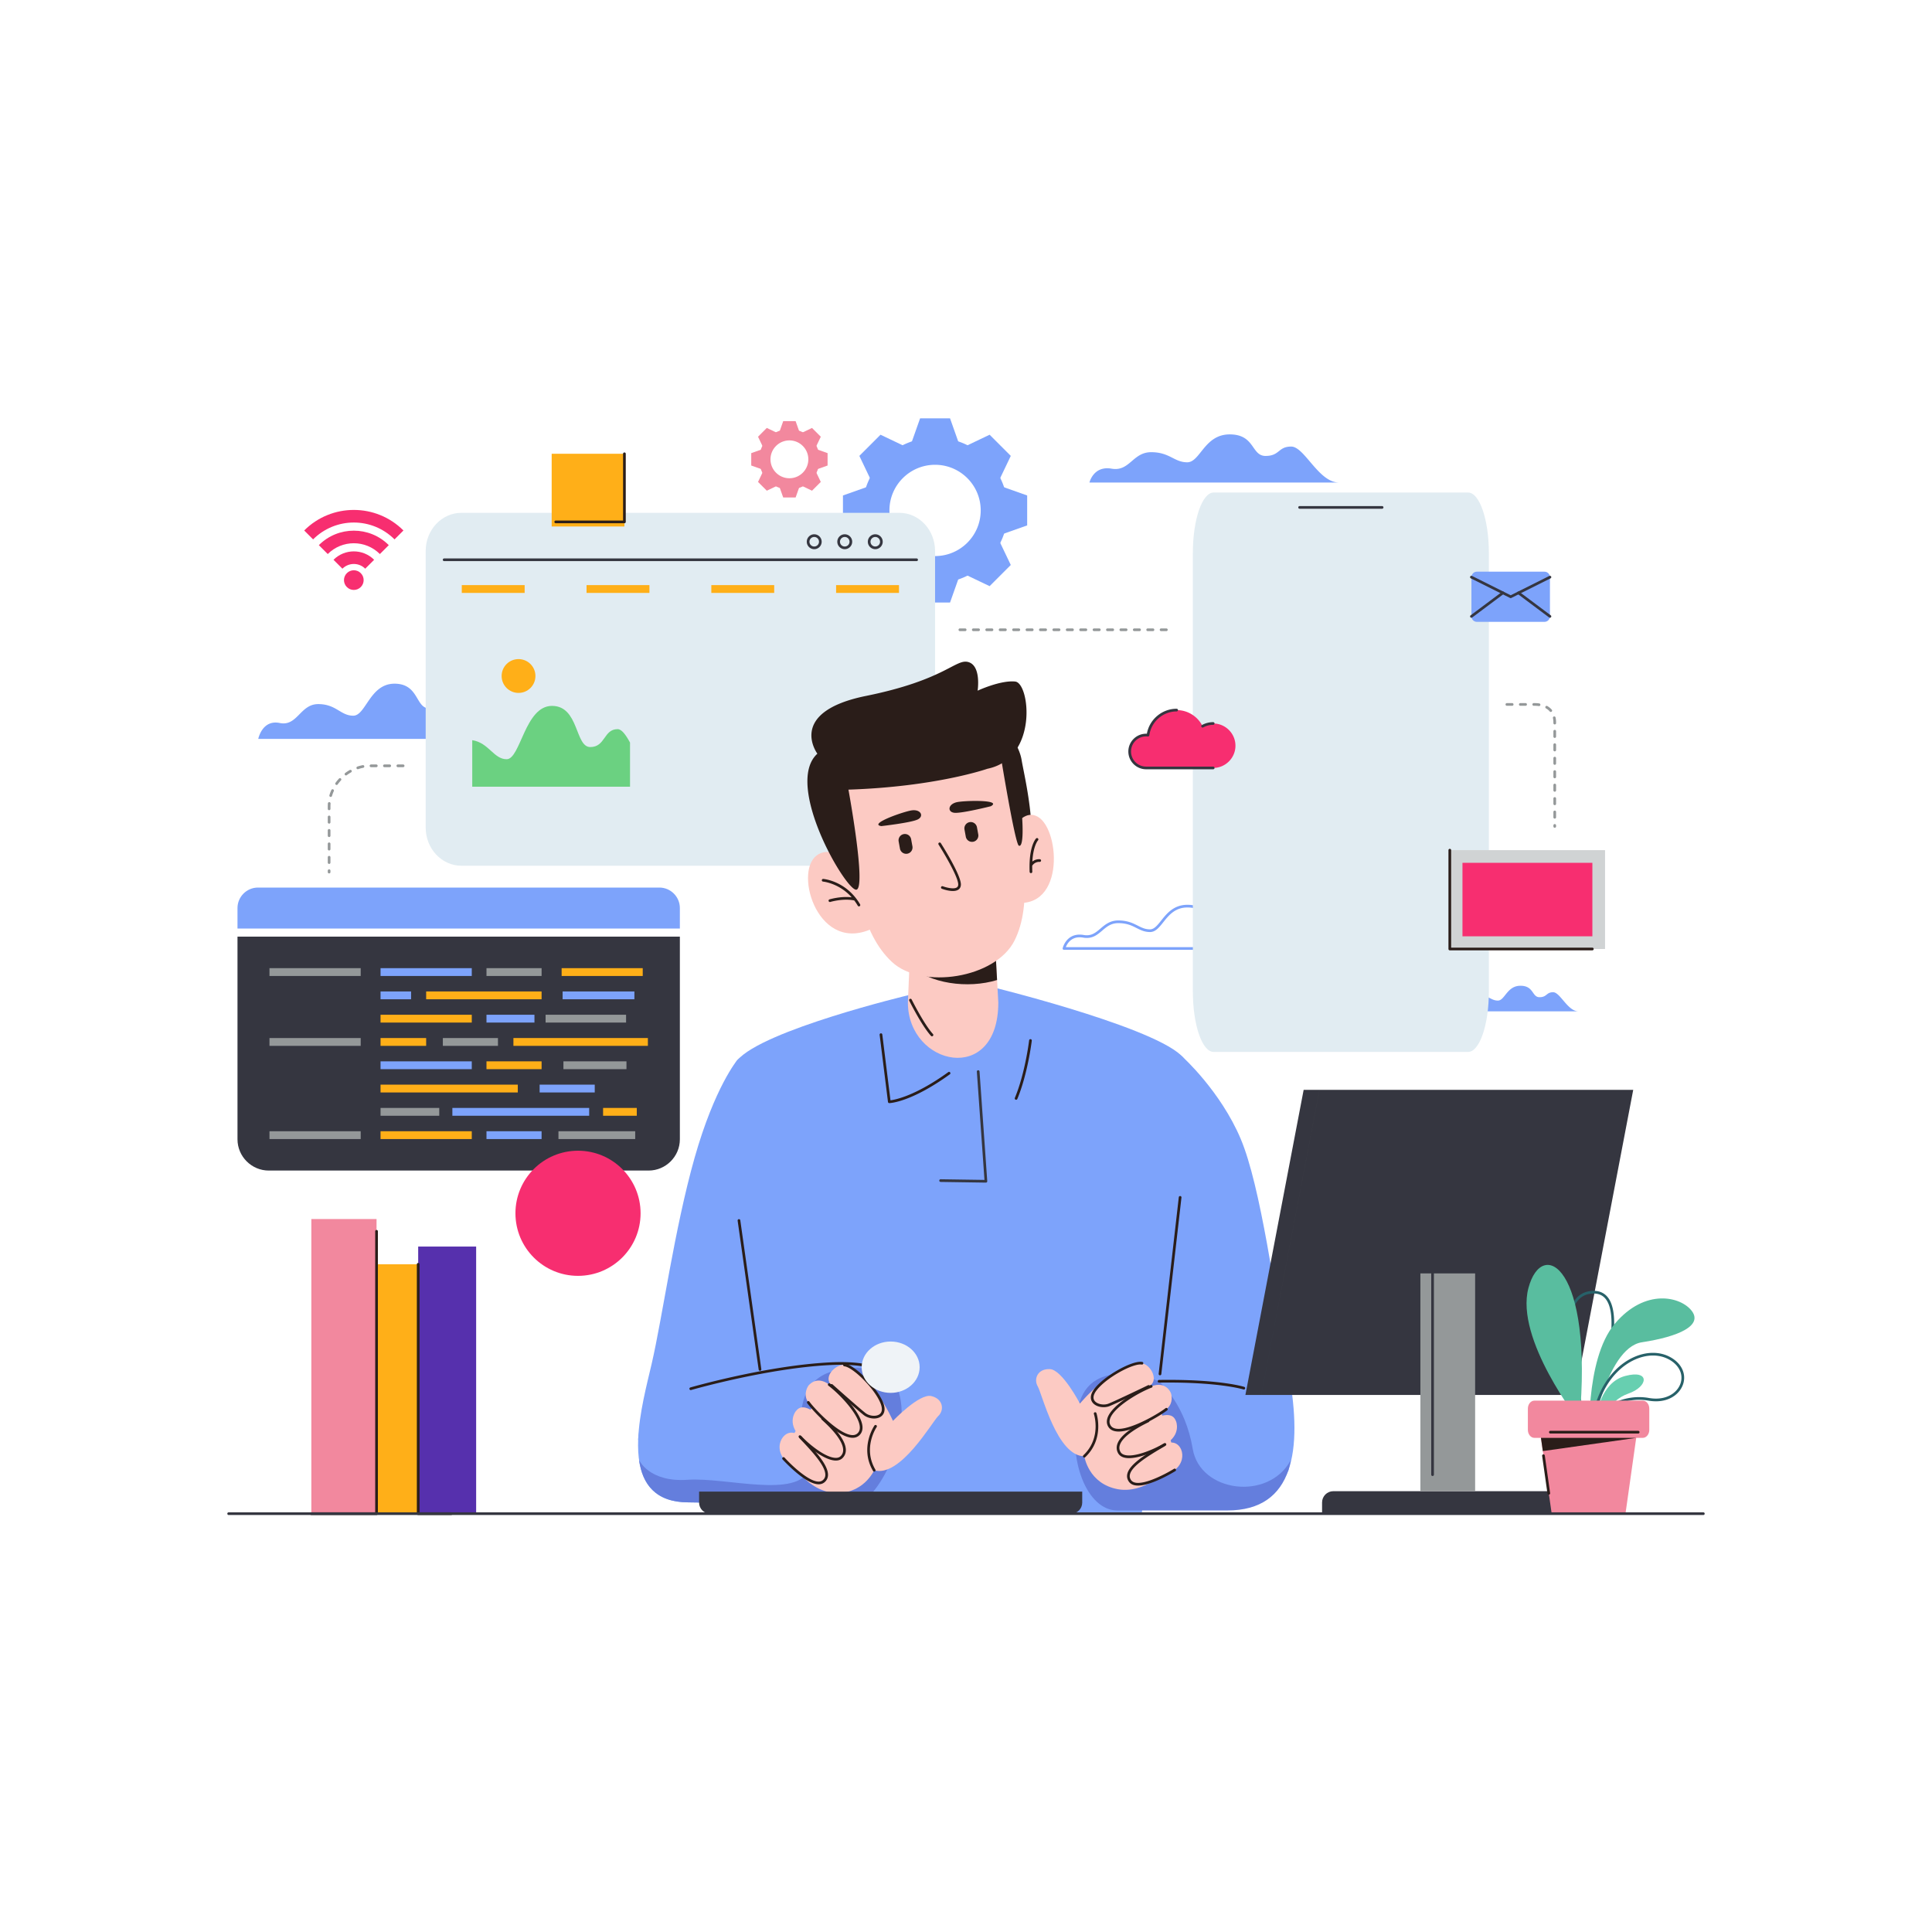 <svg xmlns="http://www.w3.org/2000/svg" xml:space="preserve" id="male-web-developer-doing-research-on-development" style="background-color:transparent" viewBox="0 0 3000 3000"><path fill="none" d="M0 0h3000v3000H0z"/><path fill="#7DA3FB" d="M1993.16 1474.904h-341.02a2.087 2.087 0 0 1-2.029-2.567c.204-.861 5.254-21.084 26.331-21.084.001 0-.002 0 0 0 2.013 0 4.131.193 6.297.573 1.683.295 3.323.445 4.875.445 8.99 0 14.887-5.033 21.129-10.362 6.937-5.922 14.799-12.633 27.746-12.633 14.316 0 22.768 4.274 30.224 8.045 6.127 3.099 11.419 5.774 19.056 5.774 6.44 0 11.454-6.302 17.26-13.6 8.698-10.933 19.523-24.54 40.781-24.54 20.932 0 28.227 10.376 34.089 18.713 4.213 5.993 7.541 10.726 14.891 10.726 9.296 0 13.062-2.983 17.049-6.141 4.133-3.274 8.407-6.659 18.021-6.659 9.061 0 17.468 9.898 27.203 21.359 11.061 13.021 23.597 27.78 38.098 27.78a2.086 2.086 0 0 1-.001 4.171m-338.157-4.17h323.384c-9.909-5.546-18.567-15.738-26.502-25.081-8.688-10.228-16.895-19.889-24.025-19.889-8.162 0-11.531 2.668-15.432 5.757-4.167 3.301-8.891 7.042-19.638 7.042-9.516 0-13.783-6.07-18.302-12.498-5.584-7.941-11.912-16.942-30.678-16.942-19.247 0-28.954 12.201-37.518 22.966-6.478 8.142-12.072 15.173-20.523 15.173-8.631 0-14.608-3.023-20.938-6.223-7.384-3.734-15.02-7.596-28.342-7.596-11.41 0-18.03 5.651-25.038 11.635-6.543 5.585-13.309 11.361-23.837 11.361-1.793 0-3.676-.171-5.596-.508a32.5 32.5 0 0 0-5.576-.51c-13.845.002-19.516 10.353-21.439 15.313M401.02 1147.36s6.021-30.36 33.37-24.69c27.36 5.67 31.7-29.36 59.721-29.36 28.029 0 34.7 18.021 54.38 18.021s25.689-49.71 64.06-49.71c38.36 0 32.36 38.36 54.04 38.36 21.69 0 18.69-16.681 38.7-16.681 20.021 0 41.25 64.061 72.07 64.061zm1290.669-398.1s6.19-26.46 34.36-21.52c28.17 4.939 32.64-25.59 61.49-25.59 28.86 0 35.72 15.699 55.989 15.699 20.271 0 26.451-43.33 65.961-43.33 39.5 0 33.319 33.45 55.649 33.45 22.32 0 19.24-14.54 39.851-14.54 20.609 0 42.459 55.83 74.189 55.83zm553.561 821.13s3.29-14.069 18.25-11.439c14.97 2.63 17.34-13.6 32.67-13.6s18.98 8.35 29.75 8.35 14.061-23.021 35.04-23.021c20.99 0 17.71 17.761 29.57 17.761s10.22-7.721 21.17-7.721 22.569 29.67 39.42 29.67zm-793.28-890.85c-31.22 0-59.479 12.66-79.939 33.12-20.47 20.46-33.12 48.72-33.12 79.939 0 31.221 12.65 59.48 33.12 79.94 20.46 20.47 48.72 33.12 79.939 33.12s59.48-12.65 79.94-33.12c20.46-20.46 33.119-48.72 33.119-79.94s-12.659-59.479-33.119-79.939-48.721-33.12-79.94-33.12m-50.111 62.95c12.82-12.83 30.541-20.761 50.11-20.761 19.57 0 37.29 7.931 50.11 20.761 12.83 12.819 20.76 30.54 20.76 50.109s-7.93 37.29-20.76 50.11c-12.82 12.83-30.54 20.76-50.11 20.76-19.569 0-37.29-7.93-50.11-20.76-12.829-12.82-20.76-30.54-20.76-50.11.001-19.569 7.931-37.289 20.76-50.109"/><path fill="#7DA3FB" d="M1451.97 649.57h23.24l19.64 55.52h-85.76l19.64-55.52zm0 286.06h23.24l19.64-55.51h-85.76l19.64 55.51z"/><path fill="#7DA3FB" d="m1553.1 691.47 16.44 16.43-25.37 53.14-60.64-60.64 53.14-25.37zm-202.27 202.259 16.44 16.441 53.14-25.37-60.64-60.64-25.37 53.14zm0-202.259 16.44-16.44 53.14 25.37-60.64 60.64-25.37-53.14zm202.27 202.259 16.44-16.429-25.37-53.14-60.64 60.64 53.14 25.37z"/><path fill="#7DA3FB" d="M1308.939 792.6v-23.24l55.511-19.64v85.759l-55.511-19.639zm286.051 0v-23.24l-55.51-19.64v85.759l55.51-19.639z"/><path fill="#F72E70" d="M538.61 889.979c5.96-5.96 15.63-5.96 21.6 0 5.96 5.971 5.96 15.641 0 21.601-5.97 5.97-15.64 5.97-21.6 0-5.97-5.96-5.97-15.63 0-21.601m-66.25-66.25c21.27-21.27 49.159-31.909 77.05-31.909 27.88 0 55.77 10.64 77.05 31.909l-13.83 13.83c-17.46-17.46-40.34-26.189-63.22-26.189s-45.771 8.729-63.23 26.189zm45.51 45.511c8.71-8.71 20.12-13.061 31.54-13.061 11.41 0 22.83 4.351 31.54 13.061l-13.83 13.83c-4.89-4.891-11.3-7.341-17.71-7.341s-12.82 2.45-17.721 7.341zm-22.76-22.75C510.1 831.5 529.76 824 549.41 824s39.3 7.5 54.29 22.49l-13.82 13.819c-11.18-11.17-25.83-16.76-40.47-16.76-14.65 0-29.301 5.59-40.471 16.76z"/><path fill="#F2889E" d="M1225.8 666.38c-12.939 0-24.66 5.25-33.14 13.73-8.48 8.479-13.72 20.189-13.72 33.13 0 12.939 5.239 24.649 13.72 33.13 8.479 8.479 20.2 13.729 33.14 13.729 12.931 0 24.65-5.25 33.13-13.729 8.48-8.48 13.721-20.19 13.721-33.13s-5.24-24.65-13.721-33.13-20.2-13.73-33.13-13.73m-20.77 26.09a29.27 29.27 0 0 1 20.77-8.6c8.11 0 15.45 3.29 20.761 8.6a29.27 29.27 0 0 1 8.609 20.771c0 8.109-3.29 15.45-8.609 20.77-5.311 5.311-12.65 8.601-20.761 8.601-8.12 0-15.46-3.29-20.77-8.601-5.32-5.319-8.61-12.659-8.61-20.77s3.29-15.461 8.61-20.771"/><path fill="#F2889E" d="M1225.8 653.96h9.63l8.14 23.01h-35.55l8.14-23.01zm0 118.55h9.63l8.14-23h-35.55l8.14 23z"/><path fill="#F2889E" d="m1267.71 671.32 6.81 6.82-10.51 22.02-25.14-25.13 22.03-10.52zm-83.83 83.83 6.809 6.81 22.021-10.51-25.13-25.13-10.51 22.02zm0-83.83 6.809-6.81 22.021 10.52-25.13 25.13-10.51-22.02zm83.83 83.83 6.81-6.81-10.51-22.02-25.14 25.13 22.03 10.51z"/><path fill="#F2889E" d="M1166.52 713.24v-9.63l23.01-8.14v35.54l-23.01-8.14zm118.55 0v-9.63l-23.009-8.14v35.54l23.009-8.14z"/><path fill="#949899" d="M511.05 1356.245a2.086 2.086 0 0 1-2.085-2.085v-2.208a2.086 2.086 0 0 1 4.17 0v2.208a2.085 2.085 0 0 1-2.085 2.085m0-14.744a2.086 2.086 0 0 1-2.085-2.085v-8.345a2.086 2.086 0 0 1 4.17 0v8.345a2.085 2.085 0 0 1-2.085 2.085m0-20.866a2.086 2.086 0 0 1-2.085-2.085v-8.342a2.086 2.086 0 0 1 4.17 0v8.342a2.086 2.086 0 0 1-2.085 2.085m0-20.859a2.086 2.086 0 0 1-2.085-2.085v-8.342a2.086 2.086 0 0 1 4.17 0v8.342a2.086 2.086 0 0 1-2.085 2.085m0-20.855a2.086 2.086 0 0 1-2.085-2.085v-8.342a2.086 2.086 0 0 1 4.17 0v8.342a2.085 2.085 0 0 1-2.085 2.085m0-20.862a2.086 2.086 0 0 1-2.085-2.085v-3.694c0-1.601.063-3.216.188-4.799a2.085 2.085 0 1 1 4.157.325 58 58 0 0 0-.175 4.475v3.693a2.086 2.086 0 0 1-2.085 2.085m2.463-20.59a2.085 2.085 0 0 1-1.999-2.68 63 63 0 0 1 3.015-8.061 2.085 2.085 0 0 1 3.797 1.723 59 59 0 0 0-2.815 7.526 2.09 2.09 0 0 1-1.998 1.492m9.167-18.591a2.085 2.085 0 0 1-1.692-3.301 69 69 0 0 1 5.43-6.646 2.086 2.086 0 0 1 3.06 2.834 65 65 0 0 0-5.101 6.242 2.08 2.08 0 0 1-1.697.871m14.555-14.786a2.084 2.084 0 0 1-1.248-3.756 70 70 0 0 1 7.175-4.698 2.086 2.086 0 0 1 2.066 3.622 67 67 0 0 0-6.75 4.418c-.372.28-.809.414-1.243.414m18.337-9.69a2.086 2.086 0 0 1-.67-4.061 63 63 0 0 1 8.315-2.206 2.08 2.08 0 0 1 2.441 1.653 2.083 2.083 0 0 1-1.653 2.441 59 59 0 0 0-7.763 2.061 2 2 0 0 1-.67.112m70.478-3.157h-8.337a2.086 2.086 0 0 1 0-4.17h8.337a2.086 2.086 0 0 1 0 4.17m-20.842 0h-8.333a2.086 2.086 0 0 1 0-4.17h8.333a2.086 2.086 0 0 1 0 4.17m-20.836 0h-8.332a2.086 2.086 0 0 1 0-4.17h8.332a2.086 2.086 0 0 1 0 4.17m1226.838-211.25h-8.33a2.086 2.086 0 0 1 0-4.17h8.33a2.086 2.086 0 0 1 0 4.17m-20.83 0h-8.33a2.086 2.086 0 0 1 0-4.17h8.33a2.086 2.086 0 0 1 0 4.17m-20.83 0h-8.33a2.086 2.086 0 0 1 0-4.17h8.33a2.086 2.086 0 0 1 0 4.17m-20.83 0h-8.33a2.086 2.086 0 0 1 0-4.17h8.33a2.086 2.086 0 0 1 0 4.17m-20.83 0h-8.33a2.086 2.086 0 0 1 0-4.17h8.33a2.086 2.086 0 0 1 0 4.17m-20.83 0h-8.33a2.086 2.086 0 0 1 0-4.17h8.33a2.086 2.086 0 0 1 0 4.17m-20.831 0h-8.33a2.086 2.086 0 0 1 0-4.17h8.33a2.086 2.086 0 0 1 0 4.17m-20.83 0h-8.33a2.086 2.086 0 0 1 0-4.17h8.33a2.086 2.086 0 0 1 0 4.17m-20.83 0h-8.33a2.086 2.086 0 0 1 0-4.17h8.33a2.086 2.086 0 0 1 0 4.17m-20.83 0h-8.329a2.086 2.086 0 0 1 0-4.17h8.329a2.086 2.086 0 0 1 0 4.17m-20.829 0h-8.33a2.086 2.086 0 0 1 0-4.17h8.33a2.086 2.086 0 0 1 0 4.17m-20.83 0h-8.33a2.086 2.086 0 0 1 0-4.17h8.33a2.086 2.086 0 0 1 0 4.17m-20.83 0h-8.33a2.086 2.086 0 0 1 0-4.17h8.33a2.086 2.086 0 0 1 0 4.17m-20.83 0h-8.33a2.086 2.086 0 0 1 0-4.17h8.33a2.086 2.086 0 0 1 0 4.17m-20.83 0h-8.33a2.086 2.086 0 0 1 0-4.17h8.33a2.086 2.086 0 0 1 0 4.17m-20.83 0h-8.33a2.086 2.086 0 0 1 0-4.17h8.33a2.086 2.086 0 0 1 0 4.17m915.429 305.33a2.086 2.086 0 0 1-2.085-2.085v-1.603a2.086 2.086 0 0 1 4.17 0v1.603a2.084 2.084 0 0 1-2.085 2.085m0-14.169a2.086 2.086 0 0 1-2.085-2.085v-8.362a2.086 2.086 0 0 1 4.17 0v8.362a2.085 2.085 0 0 1-2.085 2.085m0-20.896a2.086 2.086 0 0 1-2.085-2.085v-8.354a2.086 2.086 0 0 1 4.17 0v8.354a2.085 2.085 0 0 1-2.085 2.085m0-20.887a2.086 2.086 0 0 1-2.085-2.085v-8.352a2.086 2.086 0 0 1 4.17 0v8.352a2.085 2.085 0 0 1-2.085 2.085m0-20.883a2.086 2.086 0 0 1-2.085-2.085v-8.362a2.086 2.086 0 0 1 4.17 0v8.362a2.085 2.085 0 0 1-2.085 2.085m0-20.894a2.086 2.086 0 0 1-2.085-2.085v-8.352a2.086 2.086 0 0 1 4.17 0v8.352a2.084 2.084 0 0 1-2.085 2.085m0-20.884a2.086 2.086 0 0 1-2.085-2.085v-8.354a2.086 2.086 0 0 1 4.17 0v8.354a2.085 2.085 0 0 1-2.085 2.085m0-20.889a2.086 2.086 0 0 1-2.085-2.085v-8.361a2.086 2.086 0 0 1 4.17 0v8.361a2.084 2.084 0 0 1-2.085 2.085m0-20.927a2.086 2.086 0 0 1-2.085-2.085v-.821c0-2.475-.241-4.834-.716-7.012a2.085 2.085 0 0 1 4.074-.888c.538 2.469.812 5.127.812 7.9v.821a2.084 2.084 0 0 1-2.085 2.085m-6.142-19.406a2.08 2.08 0 0 1-1.584-.728c-1.616-1.886-3.588-3.498-5.857-4.792a2.084 2.084 0 1 1 2.065-3.623c2.688 1.532 5.029 3.45 6.959 5.7a2.086 2.086 0 0 1-1.583 3.443m-18.218-9.082q-.147 0-.295-.021a47 47 0 0 0-6.595-.442h-1.42a2.086 2.086 0 0 1 0-4.17h1.42c2.498 0 4.913.163 7.179.483a2.083 2.083 0 0 1 1.772 2.356 2.084 2.084 0 0 1-2.061 1.794m-20.819-.463h-8.338a2.086 2.086 0 0 1 0-4.17h8.338a2.086 2.086 0 0 1 0 4.17m-20.85 0h-8.35a2.086 2.086 0 0 1 0-4.17h8.35a2.086 2.086 0 0 1 0 4.17"/><path fill="#E1ECF2" d="M1884.5 764.81h395.16c17.806 0 32.24 42.05 32.24 93.92v680.78c0 51.871-14.435 93.92-32.24 93.92H1884.5c-17.806 0-32.24-42.049-32.24-93.92V858.73c0-51.871 14.434-93.92 32.24-93.92"/><path fill="#353640" d="M2146.189 789.985h-128.22a2.086 2.086 0 0 1 0-4.17h128.22a2.086 2.086 0 0 1 0 4.17"/><path fill="none" d="M1907.79 897.35h348.58v348.58h-348.58z"/><path fill="#E1ECF2" d="M2235.95 1139.46v86.05h-307.74v-90.689c32.101 4.739 41.87 37.12 67.06 37.12 27.181 0 35.471-104.03 88.45-104.03 52.99 0 44.7 80.29 74.64 80.29 29.95 0 25.801-34.91 53.44-34.91 7.83-.001 15.79 10.759 24.15 26.169"/><circle cx="2018.5" cy="1009.62" r="32.97" fill="#E1ECF2"/><path fill="none" d="M1884.82 830.03h56.74v7.05h-56.74zm112.6 0h56.74v7.05h-56.74zm112.59 0h56.74v7.05h-56.74zm112.59 0h56.74v7.05h-56.74zm-314.81 456.8h348.58v12.46h-348.58zm0 36.29h348.58v12.46h-348.58zm0 36.3h348.58v12.46h-348.58zm0 36.3h348.58v12.46h-348.58zm0 36.29h348.58v12.46h-348.58zm0 36.3h229.25v12.461h-229.25zm0 36.3h174.29v12.46h-174.29z"/><path fill="#E1ECF2" d="M716.5 796.31h679.98c30.646 0 55.489 26.527 55.489 59.25v429.511c0 32.723-24.844 59.25-55.489 59.25H716.5c-30.646 0-55.49-26.527-55.49-59.25V855.56c0-32.723 24.844-59.25 55.49-59.25"/><path fill="#353640" d="M1423.37 871.305H689.61a2.086 2.086 0 0 1 0-4.17h733.76a2.086 2.086 0 0 1 0 4.17m-159.04-18.54c-6.377 0-11.565-5.188-11.565-11.564s5.188-11.565 11.565-11.565 11.564 5.188 11.564 11.565c.001 6.376-5.187 11.564-11.564 11.564m0-18.96c-4.078 0-7.396 3.318-7.396 7.396s3.318 7.395 7.396 7.395 7.395-3.317 7.395-7.395-3.318-7.396-7.395-7.396m47.4 18.96c-6.377 0-11.565-5.188-11.565-11.564s5.188-11.565 11.565-11.565 11.564 5.188 11.564 11.565c.001 6.376-5.187 11.564-11.564 11.564m0-18.96c-4.078 0-7.396 3.318-7.396 7.396s3.318 7.395 7.396 7.395 7.395-3.317 7.395-7.395-3.317-7.396-7.395-7.396m47.4 18.96c-6.376 0-11.564-5.188-11.564-11.564s5.188-11.565 11.564-11.565 11.564 5.188 11.564 11.565-5.188 11.564-11.564 11.564m0-18.96c-4.077 0-7.395 3.318-7.395 7.396s3.317 7.395 7.395 7.395 7.395-3.317 7.395-7.395c-.001-4.078-3.318-7.396-7.395-7.396"/><path fill="none" d="M717.04 960.31h277.51v277.511H717.04z"/><path fill="#6BD181" d="M978.3 1153.06v68.511h-245v-72.2c25.561 3.77 33.33 29.55 53.38 29.55 21.641 0 28.25-82.819 70.431-82.819s35.579 63.93 59.42 63.93c23.84 0 20.54-27.8 42.54-27.8 6.239-.002 12.569 8.558 19.229 20.828"/><circle cx="805.18" cy="1049.7" r="26.25" fill="#FFAF18"/><path fill="#FFAF18" d="M717.04 908.55h97.64v12.141h-97.64zm193.75 0h97.64v12.141h-97.64zm193.75 0h97.64v12.141h-97.64zm193.76 0h97.64v12.141h-97.64z"/><path fill="none" d="M1040.8 986.92h339.58v12.14H1040.8zm0 35.36h339.58v12.14H1040.8zm0 35.36h339.58v12.141H1040.8zm0 35.36h339.58v12.14H1040.8zm0 35.36h339.58v12.14H1040.8zm0 35.36h223.33v12.141H1040.8zm0 35.36h169.79v12.14H1040.8z"/><path fill="#353640" d="M417.34 1817.64h589.8c26.7 0 48.551-21.85 48.551-48.56v-314.65H368.78v314.65c0 26.71 21.85 48.56 48.56 48.56"/><path fill="#949899" d="M418.439 1503.35h141.66v12.141h-141.66z"/><path fill="#7DA3FB" d="M590.91 1503.35h141.66v12.141H590.91z"/><path fill="#949899" d="M755.41 1503.35h85.57v12.141h-85.57zm-336.971 108.52h141.66v12.14h-141.66zm0 144.71h141.66v12.14h-141.66z"/><path fill="#7DA3FB" d="M590.91 1539.521h47.42v12.14h-47.42z"/><path fill="#FFAF18" d="M590.91 1575.7h141.66v12.14H590.91zm0 36.17h70.83v12.14h-70.83z"/><path fill="#7DA3FB" d="M590.91 1648.05h141.66v12.141H590.91z"/><path fill="#FFAF18" d="M590.91 1684.229h213.109v12.141H590.91z"/><path fill="#949899" d="M590.91 1720.4h91.16v12.14h-91.16z"/><path fill="#FFAF18" d="M590.91 1756.58h141.66v12.14H590.91zm70.83-217.059h179.229v12.14H661.74z"/><path fill="#7DA3FB" d="M755.41 1575.7h74.479v12.14H755.41z"/><path fill="#949899" d="M687.66 1611.87h85.57v12.14h-85.57z"/><path fill="#FFAF18" d="M755.41 1648.05h85.57v12.141h-85.57z"/><path fill="#7DA3FB" d="M837.939 1684.229h85.57v12.141h-85.57zm-135.5 36.171h212.44v12.14h-212.44zm52.971 36.18h85.57v12.14h-85.57z"/><path fill="#FFAF18" d="M797.24 1611.87h208.79v12.14H797.24z"/><path fill="#949899" d="M867.17 1756.58h119.16v12.14H867.17z"/><path fill="#FFAF18" d="M936.48 1720.4h52.31v12.14h-52.31z"/><path fill="#949899" d="M874.89 1648.05h97.88v12.141h-97.88zm-27.71-72.35h124.99v12.14H847.18z"/><path fill="#7DA3FB" d="M873.61 1539.521h111.489v12.14H873.61z"/><path fill="#FFAF18" d="M872.1 1503.35h125.931v12.141H872.1z"/><path fill="#7DA3FB" d="M400.58 1378.2h623.31c17.49 0 31.801 14.31 31.801 31.8v31.8H368.78V1410c0-17.49 14.31-31.8 31.8-31.8"/><circle cx="897.53" cy="1883.98" r="97.16" fill="#F72E70"/><path fill="none" d="m852.35 1906.3-17.949-19.54 17.949-19.54h19.011l-18.04 19.54 18.04 19.54zm64.9-72.59-23.7 100.53h-14.58l23.69-100.53zm6.45 33.51h19.01l17.95 19.54-17.95 19.54H923.7l18.04-19.54z"/><path fill="none" d="M897.53 1974.385a2.086 2.086 0 0 1 0-4.17c9.752 0 19.322-1.613 28.443-4.794a2.085 2.085 0 1 1 1.373 3.937c-9.563 3.335-19.595 5.027-29.816 5.027m-37.051-8.119c-.293 0-.59-.063-.874-.193-31.886-14.753-52.49-46.976-52.49-82.092 0-33.416 18.316-63.981 47.801-79.769a2.084 2.084 0 0 1 2.822.854 2.083 2.083 0 0 1-.854 2.822c-28.127 15.061-45.6 44.218-45.6 76.093 0 33.497 19.654 64.234 50.071 78.307a2.087 2.087 0 0 1-.876 3.978m111.199-32.181a2.085 2.085 0 0 1-1.747-3.22c9.057-13.954 13.845-30.167 13.845-46.886 0-47.555-38.689-86.244-86.245-86.244a2.086 2.086 0 0 1 0-4.17c49.855 0 90.415 40.56 90.415 90.414 0 17.526-5.02 34.524-14.517 49.155-.4.616-1.069.951-1.751.951"/><path fill="#FFAF18" d="M856.64 704.59h112.95v112.95H856.64z"/><path fill="#2A1D19" d="M969.59 812.495H862.88a2.086 2.086 0 0 1 0-4.17h104.625V704.59a2.086 2.086 0 0 1 4.17 0v105.82a2.085 2.085 0 0 1-2.085 2.085"/><path fill="none" d="m888.99 744.09 20.39 20.389 34.1-34.099 10.06 10.07-34.09 34.1-10.07 10.06-10.06-10.06-20.39-20.39z"/><path fill="#D0D3D4" d="M2251.24 1320.1h241.08v153.49h-241.08z"/><path fill="#F72E70" d="M2270.92 1339.79h201.71v114.11h-201.71z"/><path fill="none" d="m2342.17 1359.64 64.44 37.2-64.44 37.21z"/><path fill="#2A1D19" d="M2472.63 1475.675h-221.39a2.086 2.086 0 0 1-2.085-2.085V1320.1a2.086 2.086 0 0 1 4.17 0v151.405h219.305a2.086 2.086 0 0 1 0 4.17"/><path fill="#F72E70" d="M1782.22 1192.45h101.67c18.98 0 34.511-15.53 34.511-34.51 0-18.99-15.53-34.521-34.511-34.521a34.14 34.14 0 0 0-16.5 4.229c-7.37-14.8-22.67-25.029-40.25-25.029-22.68 0-41.569 17.029-44.51 38.939-.96-.109-1.94-.17-2.931-.17-14.039 0-25.529 11.49-25.529 25.53 0 14.05 11.49 25.53 25.529 25.53h2.521z"/><path fill="#353640" d="M1883.89 1194.535H1779.7c-15.228 0-27.615-12.388-27.615-27.615s12.388-27.615 27.615-27.615q.577 0 1.167.025c3.946-22.252 23.499-38.795 46.273-38.795a2.086 2.086 0 0 1 0 4.17c-21.356 0-39.604 15.963-42.444 37.132a2.094 2.094 0 0 1-2.303 1.794 24 24 0 0 0-2.693-.157c-12.928 0-23.445 10.518-23.445 23.445s10.518 23.445 23.445 23.445h104.189a2.086 2.086 0 0 1 .001 4.171m-16.498-64.8a2.086 2.086 0 0 1-1.007-3.913 36.43 36.43 0 0 1 17.505-4.487 2.086 2.086 0 0 1 0 4.17 32.25 32.25 0 0 0-15.495 3.972c-.32.175-.664.258-1.003.258"/><path fill="#7DA3FB" d="M2293.3 887.71h104.98c4.659 0 8.47 3.811 8.47 8.47v60.96c0 4.66-3.811 8.471-8.47 8.471H2293.3c-4.659 0-8.47-3.811-8.47-8.471v-60.96c0-4.659 3.811-8.47 8.47-8.47"/><path fill="#353640" d="M2345.79 928.745c-.319 0-.639-.073-.933-.22l-60.96-30.48a2.085 2.085 0 1 1 1.865-3.729l60.027 30.014 60.027-30.014a2.084 2.084 0 1 1 1.865 3.729l-60.96 30.48c-.292.147-.612.22-.931.22"/><path fill="#353640" d="M2284.832 959.225a2.085 2.085 0 0 1-1.251-3.754l48.85-36.529a2.084 2.084 0 1 1 2.498 3.339l-48.85 36.529a2.1 2.1 0 0 1-1.247.415m121.916 0c-.434 0-.872-.135-1.247-.415l-48.85-36.529a2.085 2.085 0 0 1 2.498-3.339l48.85 36.529a2.085 2.085 0 0 1-1.251 3.754"/><path fill="#F2889E" d="M483.45 1892.92H584.7v457.5H483.45z"/><path fill="none" d="M497.2 2328.765a2.086 2.086 0 0 1-2.085-2.085v-410.01a2.086 2.086 0 0 1 4.17 0v410.01a2.085 2.085 0 0 1-2.085 2.085"/><path fill="#FFAF18" d="M584.7 1963.15h64.66v387.27H584.7z"/><path fill="none" d="M599.36 2331.375a2.086 2.086 0 0 1-2.085-2.085v-345a2.086 2.086 0 0 1 4.17 0v345a2.085 2.085 0 0 1-2.085 2.085"/><path fill="#5630AD" d="M649.36 1935.65h90v414.779h-90z"/><path fill="none" d="M669.76 2329.875a2.086 2.086 0 0 1-2.085-2.085v-369.5a2.086 2.086 0 0 1 4.17 0v369.5a2.086 2.086 0 0 1-2.085 2.085"/><path fill="#2A1D19" d="M584.7 2352.515H483.45a2.086 2.086 0 0 1 0-4.17h99.165V1911.9a2.086 2.086 0 0 1 4.17 0v438.529a2.085 2.085 0 0 1-2.085 2.086m115.91 0h-51.25a2.086 2.086 0 0 1-2.085-2.085v-387.28a2.086 2.086 0 0 1 4.17 0v385.194h49.165a2.086 2.086 0 0 1 0 4.171"/><path fill="#7DA3FB" d="M1144.98 1645.88s-35.141 41.66-66.391 151.82c-31.25 110.17-50 248.13-66.66 319.89-7.3 31.43-19.399 76.63-20.97 117.5 21.74 149.06 179.92 77.59 198.58-102.851 0 0 28.13-140.989 46.88-261.27 18.751-120.269-19.789-285.019-91.439-225.089m691.61-4.54s58.689 53.061 89.94 127.021 53.13 240.619 75 364.58c10.68 60.529 12.17 112.609-.87 150.069-40.301 91.94-235.6 40.22-200.87-138.18 0 0-5.55-180.12-20.13-334.29-14.59-154.17 12.44-207 56.93-169.2"/><path fill="#7DA3FB" d="M1410.25 1545.38s-225.689 54.01-265.27 100.891c-39.591 46.869 15.619 314.569 65.619 702.069h562.51s90.621-655.21 67.711-701.04c-22.92-45.83-291.851-112.49-291.851-112.49z"/><path fill="#353640" d="M1530.92 1836.355h-.031l-70.311-1.051a2.085 2.085 0 0 1 .03-4.17h.032l68.04 1.017-11.821-168.055a2.086 2.086 0 0 1 1.934-2.227c1.151-.066 2.146.786 2.227 1.934l11.98 170.32a2.084 2.084 0 0 1-2.08 2.232"/><circle cx="1489.25" cy="1704.84" r="18.49" fill="none"/><circle cx="1489.25" cy="1784.52" r="18.49" fill="none"/><path fill="#2A1D19" d="M1180.118 2128.515a2.085 2.085 0 0 1-2.062-1.793l-32.65-231.229a2.085 2.085 0 0 1 4.129-.584l32.65 231.229a2.085 2.085 0 0 1-2.067 2.377m621.105 7.02a2.083 2.083 0 0 1-2.074-2.322l31.271-274.16a2.08 2.08 0 0 1 2.308-1.835 2.084 2.084 0 0 1 1.835 2.308l-31.271 274.16a2.086 2.086 0 0 1-2.069 1.849"/><path fill="#FCCAC3" d="M1414.95 1433.74h128.479l6.74 122.92c0 129.69-140.4 98.44-140.4 0z"/><path fill="#2A1D19" d="M1414.95 1433.74h128.479l4.83 88.02c-45.74 14.03-105.189 5.54-136.04-23.22z"/><path fill="none" d="M1488.689 1642.58s-41.899-16.08-78.439-97.2l-49.12 6.34 19.79 159.11s58.84-14.07 107.811-56.25l89.06 51.05s33.39-78.49 21.64-157.479l-50.459-13.341c-.001 0-5.552 81.23-60.283 107.77"/><path fill="#2A1D19" d="M1380.919 1712.915a2.085 2.085 0 0 1-2.068-1.827l-12.96-104.2a2.084 2.084 0 0 1 1.812-2.327 2.08 2.08 0 0 1 2.326 1.812l12.71 102.19c7.71-.982 38.934-7.072 89.741-43.763a2.084 2.084 0 1 1 2.441 3.381c-59.971 43.308-92.584 44.695-93.943 44.733zm196.87-5.199a2.085 2.085 0 0 1-1.924-2.887c16.063-38.605 22.095-88.898 22.154-89.402a2.086 2.086 0 0 1 2.313-1.828 2.086 2.086 0 0 1 1.828 2.314c-.061.509-6.162 51.381-22.446 90.518a2.08 2.08 0 0 1-1.925 1.285m-130.609-98.551a2.08 2.08 0 0 1-1.542-.681c-14.45-15.864-32.984-53.071-33.766-54.647a2.086 2.086 0 0 1 3.735-1.854c.189.381 19.057 38.262 33.113 53.692a2.085 2.085 0 0 1-1.54 3.49"/><path fill="#7DA3FB" d="m991.01 2233.96-.05 1.08v.04c-2.03 52.46 13.271 97.79 78.26 97.79 115.63 0 194.79 30.32 258.33 6.07 63.55-24.26 135.42-243.59-23.95-223.37l-114.06 16.67s-68.79 9.601-133.37 28.87c-59.12 17.64-64.65 64.97-65.16 72.85"/><path fill="#647EDD" d="M992.28 2266.86c5.29 37.729 25.609 66.01 76.939 66.01 115.63 0 194.79 30.32 258.33 6.07 47.53-18.15 99.7-145.4 56.32-199.95-21.57-12.28-52.98-21.32-92.98-9.04-80.97 24.85-33.6 151.18-33.6 151.18-19.45 46.721-129.17 12.5-189.59 16.67-59.699 4.12-75.059-30.13-75.419-30.94"/><path fill="#2A1D19" d="M1072.609 2158.506a2.086 2.086 0 0 1-.579-4.089c1.187-.344 119.814-34.421 218.193-38.99 41.646-1.934 71.824 3.685 89.682 16.699 13.781 10.045 14.73 20.836 14.763 21.29a2.085 2.085 0 0 1-4.158.308c-.007-.082-.975-9.609-13.471-18.523-11.787-8.408-36.383-17.937-86.623-15.608-97.879 4.546-216.044 38.487-217.227 38.83a2 2 0 0 1-.58.083"/><path fill="#FCCAC3" d="M1222.25 2243.46s53.96-92.79 90.84-107c36.87-14.21 73.5 69.87 73.5 69.87s40.939-42.97 59.551-38.54c18.609 4.42 20.379 21.89 10.779 31-9.6 9.1-58.91 96.18-99.47 84.23 0 0-17.76 39.609-64.53 34.789-46.77-4.819-77.94-64.639-70.67-74.349"/><path fill="#FCCAC3" d="M1291.4 2151.25s39.92 35.649 51.119 44.47c11.211 8.811 36.08 6.811 26.95-16.79-9.12-23.61-43.88-58.02-58.2-59.409-14.319-1.391-33.899 19.269-19.869 31.729m-74.7 113.5s44.95 49.7 62.22 35.33-17.02-47.68-36.01-68.49c-19-20.8-44.21 9.11-26.21 33.16"/><path fill="#FCCAC3" d="M1235.55 2191.53s-14.25 17.6 6.58 39.25c20.83 21.64 53.09 43.79 64.89 31.609 11.801-12.18-1.359-34.08-29.619-59.43-28.271-25.339-36.761-17.839-41.851-11.429"/><path fill="#FCCAC3" d="M1255.16 2151.86s12.09-17.04 32.46-1.83c20.38 15.199 63.5 60.75 45.17 77.31-18.34 16.561-68.43-36.819-77.64-49.649-9.22-12.821.01-25.831.01-25.831"/><path fill="#2A1D19" d="M1357.452 2285.095c-.714 0-1.41-.367-1.798-1.026-21.284-36.126 1.939-70.162 2.177-70.502a2.084 2.084 0 0 1 3.421 2.384c-.222.318-21.904 32.226-2.004 66a2.086 2.086 0 0 1-1.796 3.144m-.254-82.444c-5.811 0-11.855-2.062-15.967-5.292-11.124-8.761-49.588-43.097-51.22-44.555a2.084 2.084 0 1 1 2.777-3.109c.399.355 40 35.707 51.021 44.387 6.233 4.898 16.685 5.827 21.927 1.95 5.214-3.857 3.85-11.021 1.789-16.351-9.114-23.593-43.344-56.813-56.457-58.086a2.085 2.085 0 0 1-1.874-2.276 2.09 2.09 0 0 1 2.276-1.874c15.587 1.513 50.881 37.271 59.944 60.733 4.931 12.745.113 18.757-3.198 21.205-3.078 2.278-6.991 3.268-11.018 3.268m-85.976 102.133c-7.869 0-18.304-5.128-31.184-15.347-13.376-10.613-24.771-23.163-24.884-23.289a2.084 2.084 0 1 1 3.093-2.797c12.131 13.409 46.44 45.858 59.34 35.126 2.453-2.041 3.742-4.54 3.94-7.639.875-13.677-19.397-35.479-34.199-51.398-2.09-2.249-4.097-4.407-5.957-6.445a2.084 2.084 0 1 1 3.08-2.81 967 967 0 0 0 5.931 6.416c16.171 17.392 36.296 39.037 35.307 54.504-.271 4.244-2.1 7.804-5.435 10.578-2.486 2.068-5.502 3.101-9.032 3.101"/><path fill="#2A1D19" d="M1297.901 2267.942h-.034c-15.815-.024-40.145-17.956-57.24-35.716a2.085 2.085 0 0 1 3.004-2.892c15.951 16.57 39.729 34.416 54.242 34.438h.028c3.28 0 5.773-.927 7.62-2.834 2.646-2.73 3.865-5.977 3.727-9.925-.395-11.269-11.89-27.349-33.241-46.502a2.085 2.085 0 1 1 2.784-3.103c22.533 20.212 34.182 36.853 34.624 49.46.178 5.069-1.471 9.434-4.899 12.973-2.636 2.722-6.208 4.101-10.615 4.101"/><path fill="#2A1D19" d="M1324.023 2232.581q-1.114 0-2.293-.126c-23.886-2.563-60.956-43.355-68.273-53.549a2.084 2.084 0 1 1 3.388-2.431c8.12 11.311 44.36 49.584 65.331 51.834 3.869.415 6.883-.407 9.218-2.517 2.705-2.443 3.924-5.669 3.727-9.862-.904-19.233-31.738-51.544-48.746-64.229a2.084 2.084 0 1 1 2.493-3.342c16.542 12.336 49.406 45.837 50.418 67.374.256 5.441-1.459 9.867-5.097 13.153-2.721 2.457-6.133 3.695-10.166 3.695"/><path fill="none" d="M2000.76 2282.729c-13.619 39.41-43.24 62.711-95.06 62.711h-170.83c-46.36 0-79.17-77.601-60.42-160.94 18.75-83.33 125.34-39.67 125.34-39.67s58.989-1.95 114.2 6.38c55.16 8.33 106.67 66.42 86.77 131.519"/><path fill="#647EDD" d="M2000.76 2282.729c-13.619 39.41-43.24 62.711-95.06 62.711h-170.83c-46.36 0-79.17-77.601-60.42-160.94 18.75-83.33 125.34-39.67 125.34-39.67 5.67 6.44 40.83 37.34 52.29 105.05s117.68 81.24 152.07 17.7q-1.065 7.5-3.39 15.149"/><path fill="#2A1D19" d="M1931.46 2157.615q-.315.001-.63-.098c-.379-.12-39.017-11.993-131.009-10.603h-.032a2.085 2.085 0 0 1-.03-4.17c92.793-1.402 130.764 10.299 132.332 10.798a2.086 2.086 0 0 1-.631 4.073"/><path fill="#FCCAC3" d="M1824.59 2260.56s-26.21-104.09-57.72-127.939c-31.521-23.85-89.95 46.83-89.95 46.83s-27.48-52.6-46.59-53.5c-19.109-.89-25.63 15.41-18.92 26.82 6.71 11.399 30.029 108.72 72.32 108.439 0 0 6.119 42.971 52.399 51.271 46.281 8.29 92.762-40.581 88.461-51.921"/><path fill="#FCCAC3" d="M1783.62 2152.83s-48.22 23.22-61.42 28.601c-13.21 5.379-36.561-3.42-21.261-23.58 15.301-20.17 58.211-43.631 72.351-41.011 14.149 2.62 27.25 27.889 10.33 35.99m40.42 129.72s-56.94 35.34-69.56 16.76c-12.631-18.58 29.529-41.119 53.539-55.869 24.011-14.741 39.971 20.969 16.021 39.109"/><path fill="#FCCAC3" d="M1826.16 2206.97s8.83 20.86-17.17 35.9c-26 15.05-63.12 27.42-71.1 12.449-7.971-14.97 10.719-32.379 44.89-48.92 34.18-16.549 40.26-6.989 43.38.571"/><path fill="#FCCAC3" d="M1818.28 2163.43s-6.91-19.72-30.69-10.729c-23.79 8.979-77.82 40.84-64.77 61.82 13.04 20.979 75.93-16.48 88.33-26.261s7.13-24.83 7.13-24.83"/><path fill="#2A1D19" d="M1683.73 2263.295a2.085 2.085 0 0 1-1.435-3.598c28.518-27.025 16.437-63.625 16.312-63.991a2.085 2.085 0 1 1 3.945-1.349c.134.392 13.051 39.521-17.388 68.368-.402.38-.918.57-1.434.57m29.922-78.226c-6.559 0-13.381-2.28-17.16-7.209-2.507-3.27-5.479-10.38 2.786-21.271 15.202-20.04 59.016-44.649 74.392-41.8a2.085 2.085 0 0 1-.76 4.1c-12.938-2.385-55.022 20.067-70.31 40.221-3.456 4.555-6.747 11.063-2.8 16.213 3.97 5.176 14.269 7.166 21.613 4.177 12.989-5.295 60.82-28.316 61.302-28.549a2.086 2.086 0 0 1 1.808 3.758c-1.971.949-48.428 23.309-61.537 28.652-2.756 1.123-6.01 1.708-9.334 1.708m53.541 121.728c-6.751 0-11.577-2.104-14.438-6.315-2.438-3.588-3.213-7.514-2.302-11.668 3.324-15.144 28.663-30.389 49.023-42.638a930 930 0 0 0 7.45-4.512 2.084 2.084 0 1 1 2.183 3.553 969 969 0 0 1-7.483 4.532c-18.638 11.213-44.161 26.568-47.101 39.958-.666 3.033-.117 5.791 1.678 8.431 9.426 13.873 51.369-7.826 66.735-17.359a2.085 2.085 0 1 1 2.199 3.543c-.144.089-14.564 9.001-30.354 15.504-11.28 4.647-20.497 6.971-27.59 6.971"/><path fill="#2A1D19" d="M1753.219 2264.188c-2.959 0-5.67-.315-8.059-.998-4.256-1.216-7.321-3.533-9.109-6.889-2.317-4.353-2.694-9.006-1.12-13.831 3.914-11.997 19.707-24.764 46.941-37.946a2.086 2.086 0 0 1 1.816 3.754c-25.805 12.49-41.294 24.762-44.793 35.485-1.227 3.759-.953 7.219.836 10.578 1.253 2.351 3.403 3.934 6.573 4.839 13.963 3.986 41.74-6.595 61.641-18.114a2.087 2.087 0 0 1 2.09 3.61c-17.98 10.406-40.937 19.512-56.816 19.512"/><path fill="#2A1D19" d="M1737.002 2222.893c-1.75 0-3.415-.129-4.979-.403-4.992-.875-8.685-3.186-10.973-6.868-2.59-4.163-3.017-8.891-1.269-14.05 6.917-20.415 47.763-43.533 67.072-50.821a2.085 2.085 0 0 1 1.473 3.901c-19.854 7.494-58.419 30.029-64.596 48.259-1.347 3.977-1.065 7.414.86 10.51 1.659 2.669 4.325 4.293 8.151 4.963 1.307.229 2.712.337 4.198.337 22.138.002 62.669-24.012 72.919-32.096a2.085 2.085 0 0 1 2.582 3.274c-9.204 7.258-50.732 32.993-75.438 32.994M1341.26 1405.96s-53.949-59.39-60.5-175.75c-6.56-116.37 124.551-127.68 189.92-134.34 65.37-6.67 109.94 49.74 115.65 84.08 5.71 34.33 42.52 176.939-21.67 207.31-64.19 30.38-223.4 18.7-223.4 18.7"/><path fill="#FCCAC3" d="M1550.28 1337.1s25.84-89.51 61.47-68.699c35.641 20.81 42.57 154.6-47.05 130.939z"/><path fill="#2A1D19" d="M1600.868 1355.785a2.085 2.085 0 0 1-2.081-2 181 181 0 0 1-.14-10.274c.503-31.244 9.738-41.104 10.171-41.547a2.085 2.085 0 0 1 2.996 2.9c-.147.16-7.407 8.288-8.79 33.005 5.405-4.371 11.402-3.717 11.716-3.679a2.085 2.085 0 0 1-.491 4.141c-.314-.035-6.997-.661-11.439 5.915-.036 2.923.006 6.044.143 9.369a2.083 2.083 0 0 1-1.997 2.168q-.044.003-.088.002"/><path fill="#FCCAC3" d="M1385.08 1493.78c-46.271-43.12-62.96-123.101-77.561-278.58-17.359-95.641 231.791-123.17 246.041-44.66 40.959 150.7 48.89 235.439 21.879 289.75-29.309 58.939-144.089 76.61-190.359 33.49"/><path fill="#FCCAC3" d="M1358.62 1371.89s-62.561-73.47-93.83-40.51c-31.28 32.95 12.09 160.12 101.681 103.94z"/><path fill="#2A1D19" d="M1333.752 1407.425c-.717 0-1.415-.37-1.802-1.034a82 82 0 0 0-5.446-8.175c-17.501-3.591-37.076 2.277-37.274 2.337a2.086 2.086 0 0 1-1.219-3.988c.777-.238 17.472-5.254 34.498-3.214-19.604-22.003-44.188-24.389-44.477-24.414a2.084 2.084 0 0 1-1.899-2.255 2.093 2.093 0 0 1 2.255-1.899c1.465.125 36.119 3.496 57.162 39.505a2.084 2.084 0 0 1-1.798 3.137m-16.292-181.285s28.229 153.061 12.3 155.37c-15.939 2.311-113.21-163.13-60.55-211.18 0 0-48.31-64.64 75.62-89.729 123.92-25.091 139.4-58.7 159.26-52.421 19.87 6.28 13.971 44.28 13.971 44.28s35.539-16.58 58.379-14.15c22.83 2.421 36.061 119.261-43.26 135.44 0 0-79.21 27.9-215.72 32.39"/><path fill="#2A1D19" d="M1552.8 1167.24s23.091 142.83 29.22 145.88c6.141 3.05 9.24-21.04.351-92.65-8.891-71.61-36.781-82.27-29.571-53.23m-73.303 216.302c-7.474 0-15.717-2.985-16.98-3.46a2.085 2.085 0 0 1 1.467-3.904c4.353 1.632 16.75 5.14 21.785 1.81 1.373-.908 2.053-2.265 2.14-4.268.477-11.061-21.866-48.7-30.515-62.269a2.085 2.085 0 0 1 3.517-2.241c1.298 2.037 31.795 50.062 31.165 64.69-.143 3.313-1.529 5.93-4.008 7.568-2.312 1.526-5.371 2.074-8.571 2.074"/><path fill="none" d="M1433.65 1394.06s36.13 10.711 66.279.49c30.15-10.21 32.66 43.801-12.279 53.49-44.94 9.7-86.37-61.66-54-53.98"/><path fill="#2A1D19" d="m1403.352 1295.183.01-.002c5.348-.97 10.469 2.578 11.439 7.925l2.011 11.079c.971 5.347-2.577 10.469-7.925 11.439l-.01.001c-5.348.971-10.469-2.577-11.439-7.924l-2.01-11.079c-.971-5.348 2.577-10.469 7.924-11.439m102.23-18.55.01-.002c5.347-.971 10.469 2.577 11.438 7.925l2.011 11.079c.971 5.347-2.577 10.469-7.924 11.438l-.01.002a9.84 9.84 0 0 1-11.439-7.925l-2.011-11.078c-.97-5.347 2.577-10.468 7.925-11.439m-137.032 6.127s45.511-5.13 56.271-10.21c10.75-5.08 4.84-17.069-10.79-13.92-15.621 3.15-65.411 21.08-45.481 24.13m170.011-30.85s-44.41 11.189-56.271 10.21c-11.851-.98-10.53-14.28 5.21-16.82 15.73-2.54 68.641-3.25 51.061 6.61"/><path fill="#353640" d="M2024.29 1692.35h24.581l-90.442 473.75h-24.581zm511.76 0h-487.165l-90.443 473.75h487.165z"/><path fill="none" d="M1958.432 2168.186a2.084 2.084 0 0 1-2.05-2.475l81.101-424.811a2.084 2.084 0 1 1 4.095.781l-81.101 424.811a2.085 2.085 0 0 1-2.045 1.694"/><path fill="#353640" d="M2425.77 2315.5h-355.4c-9.601 0-17.46 7.86-17.46 17.46v17.46h390.32v-17.46c0-9.6-7.86-17.46-17.46-17.46"/><path fill="#949899" d="M2205.57 1977.35h85v338.15h-85z"/><path fill="#353640" d="M2224.48 2291.936a2.086 2.086 0 0 1-2.085-2.085V1977.35a2.086 2.086 0 0 1 4.17 0v312.501a2.085 2.085 0 0 1-2.085 2.085"/><path fill="#276169" d="M2466.23 2220.205h-.025a2.08 2.08 0 0 1-1.942-1.396c-.13-.371-13.102-37.602-22.038-80.282-12.076-57.679-11.412-97.364 1.975-117.955 6.283-9.663 15.392-15.043 27.071-15.99 11.658-.94 20.586 2.952 26.517 11.535 30.062 43.503-27.156 196.259-29.606 202.74a2.09 2.09 0 0 1-1.952 1.348m8.386-211.592c-.972 0-1.983.042-3.008.125-10.471.849-18.292 5.463-23.912 14.106-27.173 41.792 9.642 161.55 18.618 188.963 10.152-28.32 53.751-156.116 28.042-193.32-4.591-6.644-11.048-9.874-19.74-9.874"/><path fill="#59BD9F" d="M2468.189 2242.979s-8.209-131.109 39.181-187.359c47.399-56.25 103.13-42.181 119.79-19.79 16.67 22.399-19.79 39.58-77.601 48.439-57.809 8.851-81.37 158.71-81.37 158.71m-15.75-35.769s-100.229-127.65-79.119-207.1c21.1-79.46 101.61-34.32 79.119 207.1"/><path fill="none" d="M2457.048 2207.729q-.002 0 0 0c-15.731-.001-27.692-14.126-41.543-30.48-15.087-17.815-32.187-38.007-59.427-48.852-34.15-13.601-57.517-36.301-54.352-52.805 1.628-8.485 10.585-18.601 44.014-18.601 5.076 0 10.624.242 16.489.72 37.448 3.048 67.768 29.329 87.681 76.004 14.921 34.972 18.864 69.52 18.902 69.865a2.09 2.09 0 0 1-1.353 2.186c-3.541 1.303-7.044 1.963-10.411 1.963m-111.308-146.566c-23.859 0-38.036 5.403-39.918 15.215-2.749 14.335 20.003 35.483 51.799 48.145 28.206 11.23 46.426 32.744 61.066 50.031 13.723 16.205 24.563 29.005 38.359 29.006h.001c2.424 0 4.861-.387 7.41-1.177-.976-7.235-5.566-37.024-18.419-67.115-19.543-45.751-47.854-70.445-84.147-73.399-5.752-.469-11.187-.706-16.151-.706"/><path fill="#276169" d="M2474.56 2205.105a2.083 2.083 0 0 1-2.057-2.413c4.908-30.83 17.527-57.055 36.492-75.84 16.788-16.629 37.813-26.166 57.685-26.166 9.877 0 19.002 2.274 27.119 6.759 16.522 9.129 24.31 24.399 20.324 39.852-3.676 14.251-18.335 28.629-42.799 28.629h-.003c-3.793 0-7.734-.357-11.715-1.063a83 83 0 0 0-14.424-1.272c-40.653 0-68.797 30.522-69.076 30.831a2.1 2.1 0 0 1-1.546.683m92.119-100.249c-18.781 0-38.736 9.098-54.75 24.958-17.018 16.856-28.76 39.979-34.17 67.166 9.885-8.939 34.436-27.561 67.423-27.561 5.042 0 10.14.449 15.151 1.337 3.741.663 7.438.999 10.987.999 22.234.001 35.49-12.807 38.764-25.5 3.488-13.522-3.525-26.995-18.303-35.16-7.493-4.139-15.938-6.239-25.102-6.239"/><path fill="#67CFB0" d="M2479.02 2198.69s5.69-51.66 44.5-62.08c38.801-10.41 36.45 16.399 4.94 27.35-31.51 10.939-41.92 44.27-41.92 44.27z"/><path fill="#F2889E" d="M2382.609 2174.899h168.261c5.601 0 10.14 5.57 10.14 12.44v32.931c0 6.87-4.539 12.439-10.14 12.439h-168.261c-5.6 0-10.14-5.569-10.14-12.439v-32.931c.001-6.869 4.541-12.44 10.14-12.44m10.171 57.821 16.67 117.71h114.58l16.67-117.71z"/><path fill="#2A1D19" d="m2540.7 2232.72-145.011 20.53-2.909-20.53zm3.12-6.775h-136.46a2.086 2.086 0 0 1 0-4.17h136.46a2.086 2.086 0 0 1 0 4.17m-138.863 94.91a2.09 2.09 0 0 1-2.062-1.793l-8.26-58.381a2.084 2.084 0 0 1 1.772-2.356 2.095 2.095 0 0 1 2.356 1.772l8.26 58.381a2.084 2.084 0 0 1-2.066 2.377"/><path fill="none" d="M1128.64 2316.16h508.74c23.69 0 40.75-19.511 43.08-43.091l29.649-300.18c2.32-23.58-19.39-43.08-43.09-43.08H1099c-23.7 0-45.41 19.5-43.09 43.08l29.65 300.18c2.32 23.58 19.39 43.091 43.08 43.091"/><path fill="#353640" d="M1663.33 2350.43h-560.641c-9.43 0-17.13-7.71-17.13-17.14v-17.13h594.9v17.13c.001 9.43-7.699 17.14-17.129 17.14"/><ellipse cx="1383.01" cy="2122.98" fill="#EFF3F7" rx="45.01" ry="39.87"/><path fill="#353640" d="M2645 2352.505H355a2.086 2.086 0 0 1 0-4.17h2290a2.086 2.086 0 0 1 0 4.17"/></svg>